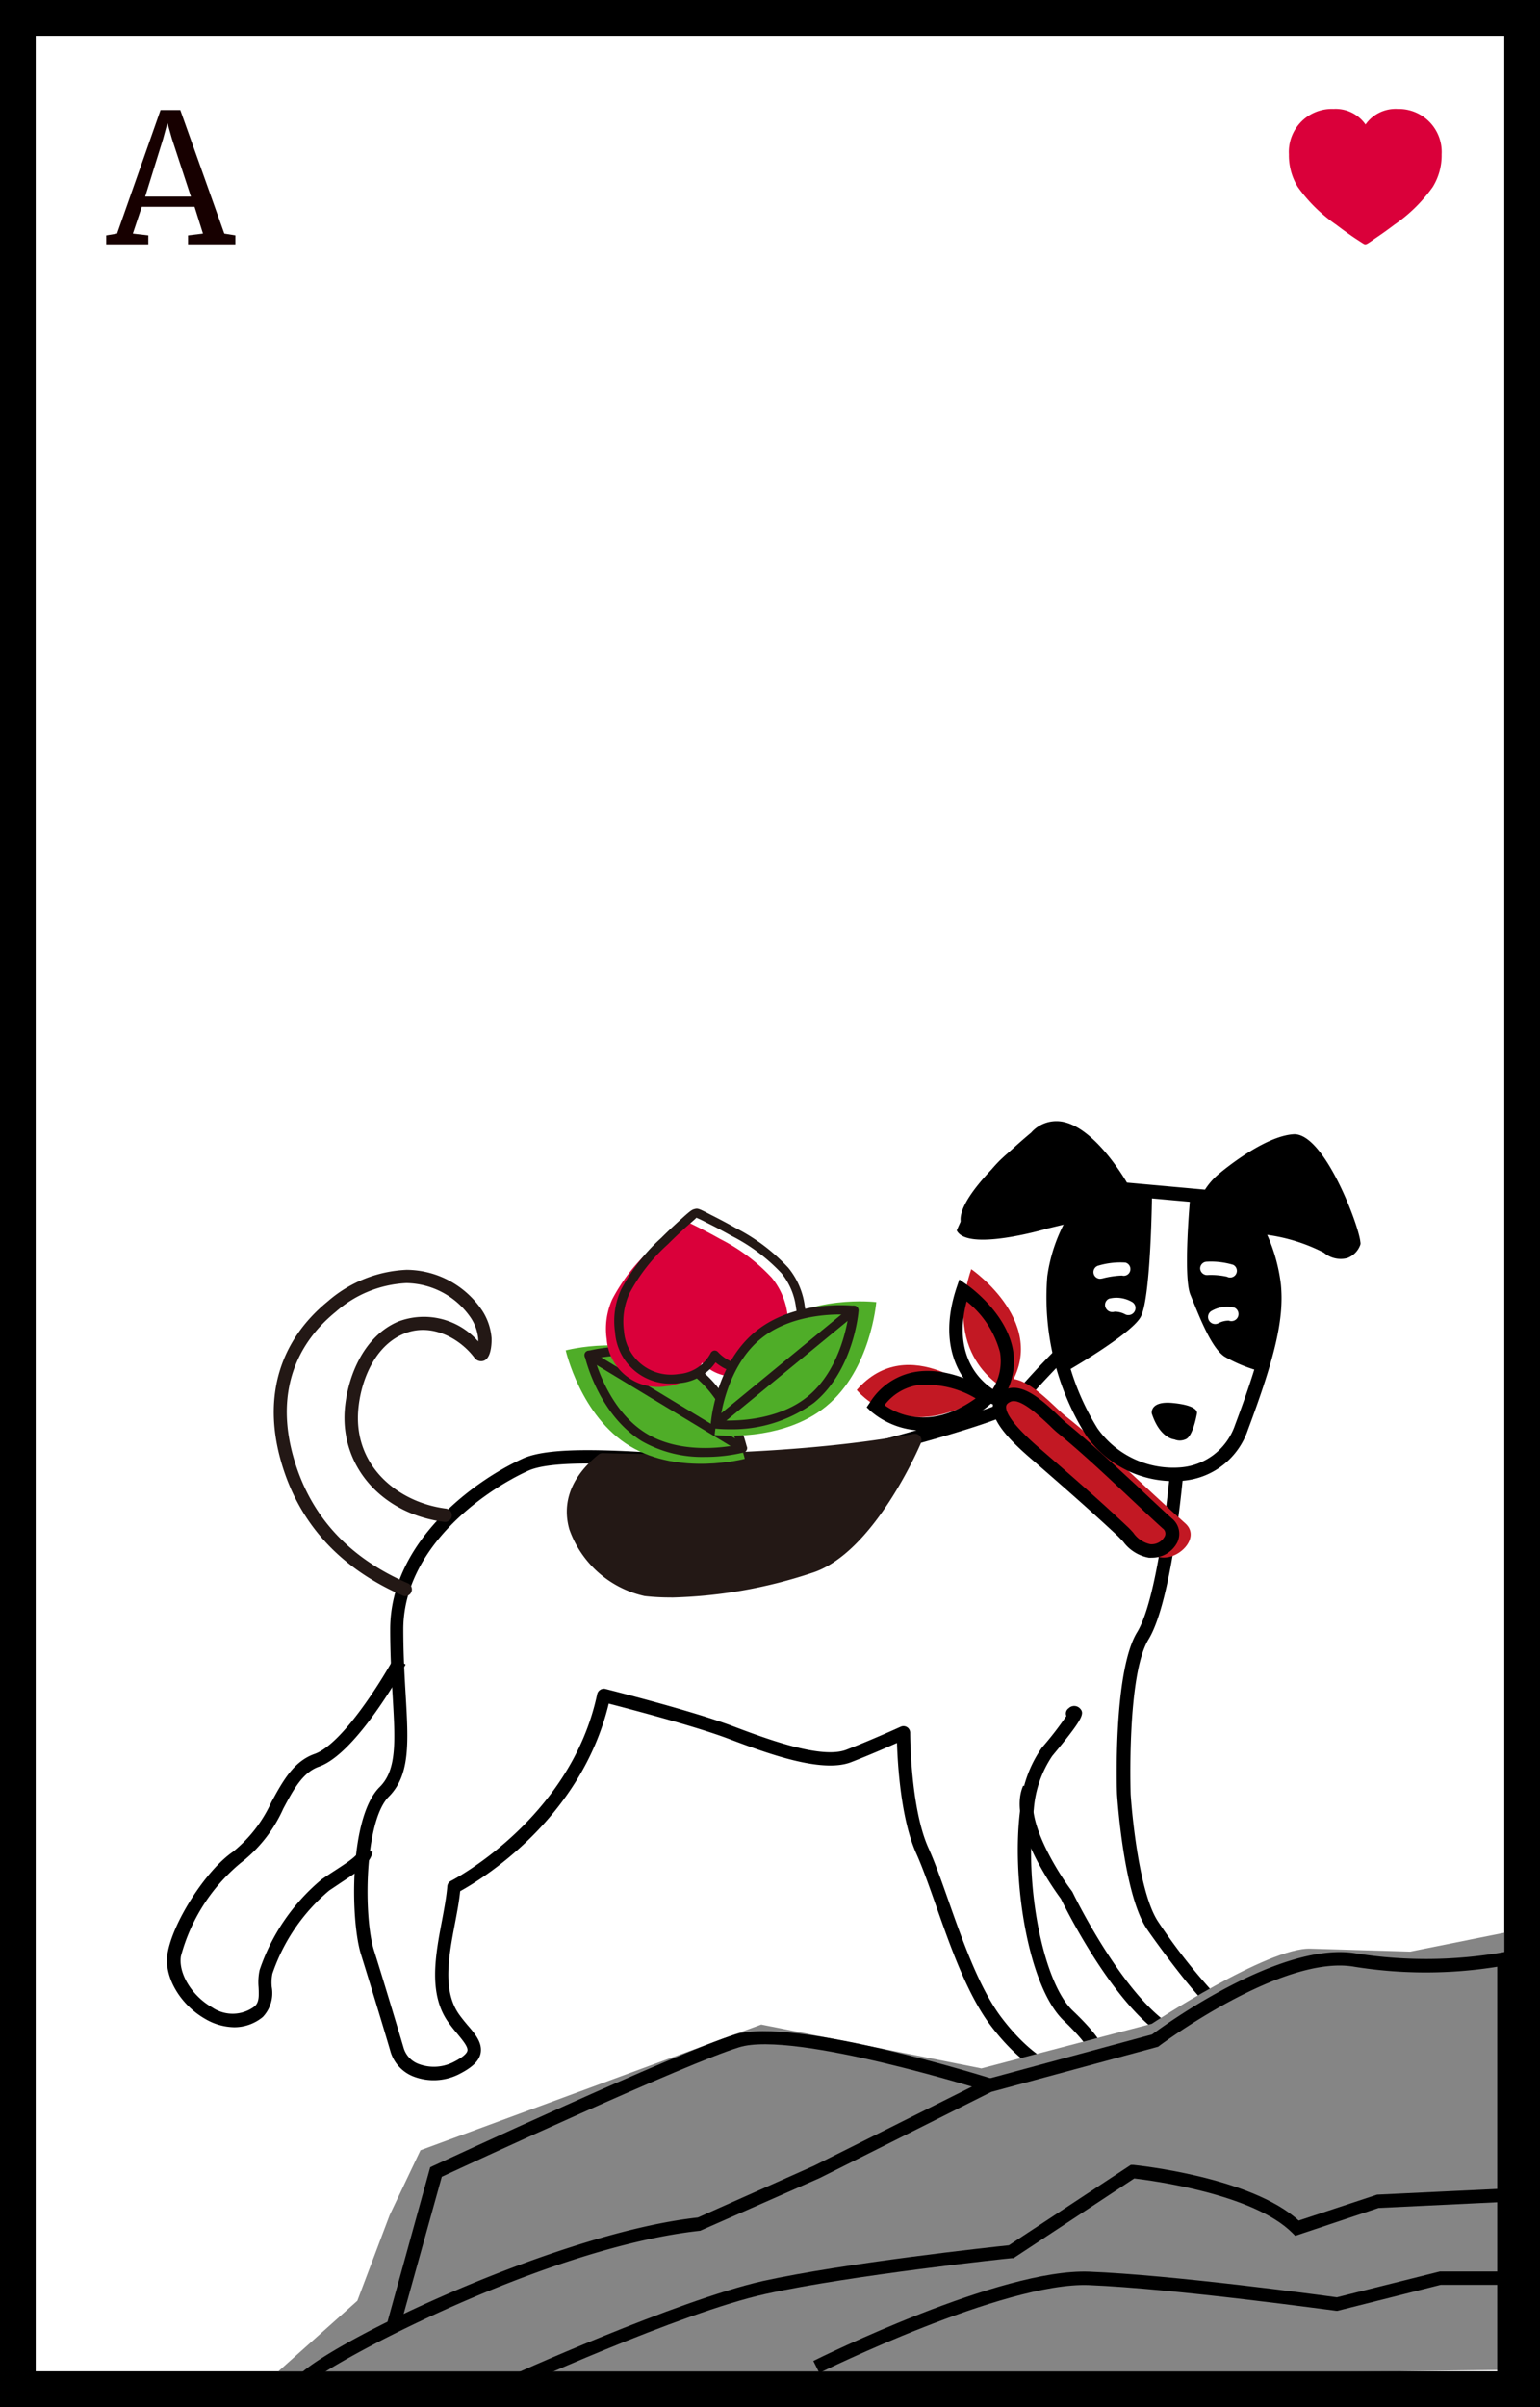 <svg xmlns="http://www.w3.org/2000/svg" width="128" height="200" viewBox="0 0 128 200"><rect x="0" y="0" width="128" height="200" fill="#333333" stroke="none"/><defs><style>.a{fill:#fff;}.b{fill:#170000;}.c{fill:#da003a;}.d{fill:#231815;}.e{fill:#c21823;}.f{fill:#858585;}.g{fill:#4fad28;}</style></defs><rect class="a" width="125.031" height="197.031" transform="translate(1.484 1.484)"/><path d="M138.88,210.85h-128v-200h128ZM13.84,207.884H135.92V13.816H13.84Z" transform="translate(-10.88 -10.85)"/><path class="b" d="M27.293,23.17h1.64l3.659,10.265.92.148v.742H29.579v-.742l1.239-.148-.7-2.227H25.734l-.742,2.227,1.284.148v.742h-3.5v-.742l.905-.148Zm.943,2.382-.371-1.314L27.5,25.582l-1.484,4.78h3.8Z" transform="translate(-13.948 -14.026)"/><path class="c" d="M164.8,23.048a3.05,3.05,0,0,0-2.672,1.291,3.021,3.021,0,0,0-2.657-1.291,3.57,3.57,0,0,0-3.711,3.77,5.01,5.01,0,0,0,.742,2.716,12.907,12.907,0,0,0,3.192,3.132c.623.475,1.2.883,1.581,1.136.742.482.742.49.831.49h0c.082,0,.134,0,.824-.49.379-.252.957-.653,1.581-1.128a12.84,12.84,0,0,0,3.2-3.14,4.988,4.988,0,0,0,.742-2.716,3.57,3.57,0,0,0-3.652-3.77Z" transform="translate(-48.629 -13.993)"/><path d="M134.642,142.525s-.074,8.981-.972,10.473-6.2,4.513-6.2,4.513a15.334,15.334,0,0,1,.356-11.942.252.252,0,0,0-.3-.341l-1.6.386s-6.613,1.959-7.519.156c0,0,1.707-4.149,3.808-6.034a12.447,12.447,0,0,1,3.986-2.494,11.69,11.69,0,0,1,2.531.742,13.308,13.308,0,0,1,2.679,2.9l.905,1.418Z" transform="translate(-38.886 -43.534)"/><path d="M144.631,143.2s-.638,6.739,0,8.283,1.677,4.372,2.835,5.144a12.246,12.246,0,0,0,3.132,1.262s1.432-4.928.95-7.214a34.072,34.072,0,0,0-1.544-4.891,28.058,28.058,0,0,1,3.251.661,30.06,30.06,0,0,1,4.1,1.856l.824-2-2.969-5.841L153.2,138.71l-3.859,1.7-3.192,2.969Z" transform="translate(-45.689 -43.914)"/><path d="M110.572,222.68c-2,0-4.579-1.744-6.851-4.72-1.959-2.568-3.37-6.569-4.609-10.1-.564-1.6-1.1-3.11-1.6-4.223-1.277-2.835-1.551-7.326-1.611-9.2-.876.386-2.353,1.032-3.822,1.6-2.486.957-7.162-.809-10.25-1.974-2.791-1.047-8.164-2.449-9.886-2.895-2.323,9.649-10.68,14.666-12.35,15.586-.082.839-.252,1.729-.43,2.665-.527,2.761-1.061,5.619.356,7.593.23.319.475.616.7.883.646.742,1.247,1.484,1.069,2.345-.141.653-.742,1.195-1.841,1.744a4.668,4.668,0,0,1-3.815.134,3.206,3.206,0,0,1-1.833-2.049c0-.045-1.566-5.247-2.449-8.068s-1-11.348,1.536-13.887c1.484-1.447,1.306-3.919,1.091-7.667-.1-1.588-.2-3.4-.2-5.448,0-7.251,6.932-12.336,11.029-14.191,2.39-1.091,8.231-.675,13.879-.282,3.815.267,7.422.52,9.248.237,4.505-.7,16.225-4.082,17.36-4.876a67.488,67.488,0,0,1,4.921-5.233.556.556,0,1,1,.787.787,66.992,66.992,0,0,0-4.758,5.032c-.579,1.165-14.733,4.861-18.132,5.388-1.952.3-5.619.045-9.493-.23-5.255-.364-11.215-.779-13.36.186-3.852,1.752-10.391,6.5-10.391,13.182,0,2.019.1,3.808.193,5.388.238,4.045.386,6.717-1.4,8.513-2.049,2.049-2.1,10.027-1.232,12.766s2.449,8.038,2.464,8.1a2.041,2.041,0,0,0,1.2,1.321,3.585,3.585,0,0,0,2.865-.1c1-.49,1.21-.824,1.239-.98.067-.312-.371-.839-.831-1.4-.245-.289-.5-.6-.742-.943-1.7-2.368-1.084-5.6-.542-8.454.193-1.024.371-1.989.445-2.858a.549.549,0,0,1,.3-.453c.1-.045,9.968-5.158,12.157-15.52a.572.572,0,0,1,.252-.356.549.549,0,0,1,.431-.074c.289.074,7.162,1.8,10.562,3.08,2.754,1.039,7.363,2.776,9.456,1.974,2.227-.861,4.505-1.907,4.527-1.915a.557.557,0,0,1,.787.5c0,.059,0,6.235,1.529,9.6.52,1.15,1.061,2.679,1.633,4.3,1.217,3.451,2.6,7.37,4.453,9.8,2.665,3.5,5.277,4.624,6.576,4.193.609-.208.92-.408.972-.638s-.059-1.106-2.412-3.347c-2.969-2.85-4.386-11.875-3.585-17.679a10.027,10.027,0,0,1,1.789-5,27.281,27.281,0,0,0,2.026-2.62.527.527,0,0,1,.186-.638.661.661,0,0,1,.935,0c.386.408.386.742-2.293,3.956a9.159,9.159,0,0,0-1.536,4.453c-.839,6.079.742,14.362,3.251,16.722,2.138,2.041,2.969,3.355,2.724,4.394-.186.846-1.009,1.217-1.707,1.484A2.88,2.88,0,0,1,110.572,222.68Z" transform="translate(-21.346 -49.622)"/><path d="M140.206,223.733a5.084,5.084,0,0,1-2.509-.853c-4.357-2.613-8.4-10.8-8.788-11.593-.453-.609-4.542-6.212-3.132-9.4l1.017.453c-.995,2.227,1.856,6.769,3.036,8.32l.059.1c.037.089,4.186,8.654,8.38,11.17.839.5,1.974.995,2.613.475a2.375,2.375,0,0,0,.571-1.959c-1.41-1.069-4.847-5.826-5.418-6.68-1.915-2.895-2.434-10.814-2.457-11.133s-.334-10.22,1.663-13.486c1.841-3.006,2.746-13.4,2.754-13.508l1.106.1c-.037.438-.935,10.762-2.909,14-1.818,2.969-1.484,12.744-1.484,12.848s.52,7.934,2.271,10.584a48.481,48.481,0,0,0,5.121,6.457.646.646,0,0,1,.4.43,3.407,3.407,0,0,1-.876,3.229A2.13,2.13,0,0,1,140.206,223.733Zm1.269-3.243a.512.512,0,0,0,.4.186.742.742,0,0,1-.423-.186Zm.4-.928Z" transform="translate(-40.731 -53.525)"/><path d="M35.153,227.346a4.907,4.907,0,0,1-2.382-.683c-2.086-1.18-3.444-3.488-3.154-5.381.393-2.59,3.184-6.962,5.433-8.506a11.242,11.242,0,0,0,3.2-4.127c.95-1.744,1.848-3.392,3.592-4.008,2.286-.8,5.537-6.027,6.6-7.971l.972.534c-.163.3-4.052,7.378-7.2,8.491-1.343.475-2.108,1.87-2.969,3.488A11.759,11.759,0,0,1,35.7,213.7a15.123,15.123,0,0,0-4.965,7.756c-.215,1.432.928,3.3,2.605,4.245a3.021,3.021,0,0,0,3.511-.082c.379-.319.379-.809.341-1.588a4.758,4.758,0,0,1,.089-1.447,16.781,16.781,0,0,1,5.151-7.519c.43-.3.839-.564,1.217-.809.987-.646,1.841-1.2,1.915-1.663l1.1.163c-.148.957-1.1,1.574-2.4,2.427-.371.245-.742.5-1.188.794a15.586,15.586,0,0,0-4.735,6.917A3.763,3.763,0,0,0,38.286,224a2.885,2.885,0,0,1-.742,2.494A3.711,3.711,0,0,1,35.153,227.346Z" transform="translate(-15.7 -58.912)"/><path class="d" d="M52.612,180.28a.593.593,0,0,1-.223-.045c-5.322-2.316-8.751-6.123-10.183-11.326s-.1-9.827,3.926-13.122a10.658,10.658,0,0,1,6.561-2.627h0A7.622,7.622,0,0,1,59.01,156.6a4.891,4.891,0,0,1,.742,2.227s.082,1.611-.638,1.885a.683.683,0,0,1-.8-.267c-1.232-1.618-3.6-2.924-5.886-1.959-2.516,1.061-3.6,4.119-3.763,6.413-.334,4.676,3.414,7.615,7.3,8.1a.557.557,0,0,1,.482.623.564.564,0,0,1-.623.482c-5.136-.646-8.617-4.557-8.276-9.285.193-2.613,1.484-6.108,4.453-7.363a6.007,6.007,0,0,1,6.643,1.655v-.223a3.778,3.778,0,0,0-.594-1.707,6.6,6.6,0,0,0-5.381-2.917h0a9.537,9.537,0,0,0-5.856,2.375c-3.659,2.969-4.891,7.14-3.563,11.964s4.453,8.4,9.56,10.606a.557.557,0,0,1-.223,1.061Z" transform="translate(-18.895 -47.656)"/><path d="M140.278,168.921s-.186-1.054,1.737-.868,2.056.683,2.019.868-.349,1.974-.972,2.16a1.15,1.15,0,0,1-.906,0S140.961,171.021,140.278,168.921Z" transform="translate(-44.546 -51.486)"/><path class="d" d="M103.747,172.25S99.939,181.238,95,182.767c-6.925,2.138-11.578,2.115-13.627,1.863-3.221-.393-9.434-6-3.563-10.762C77.807,173.868,91.708,174.462,103.747,172.25Z" transform="translate(-27.7 -52.583)"/><path class="d" d="M83.317,185.114A18.662,18.662,0,0,1,81.091,185a8.6,8.6,0,0,1-6.264-5.537c-.453-1.574-.4-3.926,2.42-6.22a.587.587,0,0,1,.379-.119c.141,0,13.976.564,25.822-1.6a.549.549,0,0,1,.609.742c-.156.371-3.963,9.233-9.1,10.821a39.759,39.759,0,0,1-11.638,2.034ZM77.8,174.241c-1.766,1.484-2.4,3.147-1.9,4.913a7.459,7.459,0,0,0,5.337,4.735c1.6.193,6.1.408,13.36-1.848,3.711-1.15,6.843-6.94,7.964-9.248a138.821,138.821,0,0,1-24.76,1.447Z" transform="translate(-27.503 -52.391)"/><path class="e" d="M123.14,165.529c-2.731,1.432,1.8,5.01,2.731,5.812,2.724,2.316,5.418,4.617,8.038,7.051.809.742,1.336,1.737,2.6,1.818,1.484.1,3.169-1.707,1.907-2.835-3.333-2.969-6.517-6.2-10.042-8.988C127.3,167.5,124.854,164.624,123.14,165.529Z" transform="translate(-39.894 -50.801)"/><path d="M135.662,180.487a1.357,1.357,0,0,1-.245,0,3.392,3.392,0,0,1-2.108-1.314c-.148-.163-.3-.319-.453-.475-2.323-2.175-4.706-4.245-7.006-6.249l-.156-.134c-1.6-1.373-3.414-3.125-3.229-4.535a1.559,1.559,0,0,1,.965-1.232h0c1.484-.742,3.31,1.017,4.513,2.167.223.215.423.4.586.542,2.041,1.663,4,3.511,5.938,5.292.957.906,1.915,1.811,2.895,2.694a1.633,1.633,0,0,1,.438,1.952A2.353,2.353,0,0,1,135.662,180.487Zm-11.749-12.952c-.319.148-.334.3-.349.371-.052.453.393,1.44,2.85,3.548l.163.141c2.316,2.011,4.706,4.082,7.036,6.279.186.171.349.349.512.527a2.308,2.308,0,0,0,1.425.965,1.239,1.239,0,0,0,1.195-.646.527.527,0,0,0-.171-.668c-.98-.891-1.945-1.8-2.909-2.709-1.885-1.766-3.83-3.6-5.849-5.247-.186-.156-.4-.356-.638-.594-.8-.742-2.472-2.36-3.266-1.967Z" transform="translate(-39.937 -51.064)"/><path class="e" d="M122.741,163.112s-5.47-2.531-2.969-10.042C119.773,153.07,126.542,157.724,122.741,163.112Z" transform="translate(-39.044 -47.622)"/><path class="e" d="M107.15,165.878s3.711,4.72,10.458.542C117.608,166.42,111.492,160.905,107.15,165.878Z" transform="translate(-35.941 -50.393)"/><path d="M121.524,164.777l-.423-.193c-.052,0-5.307-2.553-2.969-9.649l.238-.705.609.423c.134.089,3.288,2.286,3.852,5.44a5.581,5.581,0,0,1-1.054,4.312Zm-2.546-8.728c-1.195,4.55,1.173,6.635,2.175,7.288a4.453,4.453,0,0,0,.6-3.05,8.039,8.039,0,0,0-2.776-4.238Z" transform="translate(-38.633 -47.922)"/><path d="M113,169.428a6.754,6.754,0,0,1-4.4-1.618l-.334-.319.26-.386a5.552,5.552,0,0,1,3.652-2.531c3.147-.6,6.324,1.566,6.457,1.655l.609.423-.572.468a8.906,8.906,0,0,1-5.67,2.308Zm-3.251-2.115c.972.7,3.778,2.152,7.578-.564a7.927,7.927,0,0,0-4.951-1.076,4.342,4.342,0,0,0-2.627,1.64Z" transform="translate(-36.231 -50.566)"/><path d="M136.661,166.412a8.906,8.906,0,0,1-7.229-3.785A21.636,21.636,0,0,1,126.2,149.4a13.486,13.486,0,0,1,1.752-5.025,1.143,1.143,0,0,0-.787-.082c-.742.4-6.16,2.063-7.645,1.247a.957.957,0,0,1-.527-.809c-.1-2.227,4.869-6.45,5.863-7.274a2.791,2.791,0,0,1,2.442-.935c2.524.319,4.906,4.045,5.522,5.084l6.487.586a5.841,5.841,0,0,1,1.247-1.388c.379-.312,3.711-3.058,6.108-3.214,2.538-.163,5.448,7.6,5.559,8.951a.468.468,0,0,1,0,.223,1.833,1.833,0,0,1-1.084,1.113,2.16,2.16,0,0,1-1.945-.445,14.6,14.6,0,0,0-4.713-1.484,14.3,14.3,0,0,1,1.136,4.112c.275,2.791-.438,5.938-2.739,12.083a6.242,6.242,0,0,1-5.351,4.231A7.637,7.637,0,0,1,136.661,166.412Zm-7.645-21.65a11.876,11.876,0,0,0-1.707,4.743,20.782,20.782,0,0,0,3.058,12.514,7.712,7.712,0,0,0,6.984,3.243,5.2,5.2,0,0,0,4.453-3.511c2.227-5.938,2.924-8.988,2.665-11.593a13.664,13.664,0,0,0-1.484-4.668.572.572,0,0,1,0-.586.549.549,0,0,1,.534-.238c.186,0,4.453.623,6.235,1.848a1.21,1.21,0,0,0,.957.3.631.631,0,0,0,.341-.319,20.039,20.039,0,0,0-1.729-4.513c-1.343-2.65-2.279-3.31-2.627-3.288-1.648.1-4.3,1.982-5.47,2.969A4.06,4.06,0,0,0,140.1,143a.564.564,0,0,1-.564.334l-7.14-.638a.564.564,0,0,1-.438-.282c-.69-1.247-2.917-4.542-4.839-4.78a1.752,1.752,0,0,0-1.536.638c-2.3,1.907-5.426,5.04-5.515,6.331.861.393,5.589-.742,6.5-1.277a2.509,2.509,0,0,1,2.152.178.6.6,0,0,1,.245-.1.668.668,0,0,1,.742.438.69.69,0,0,1-.126.742.631.631,0,0,1-.564.171Z" transform="translate(-39.152 -43.349)"/><path class="a" d="M134.295,153.669a.557.557,0,0,1-.134-1.1,6.457,6.457,0,0,1,2.227-.245.557.557,0,0,1,.393.683.549.549,0,0,1-.683.393,7.519,7.519,0,0,0-1.64.245Z" transform="translate(-42.843 -47.421)"/><path class="a" d="M148.2,153.54a.542.542,0,0,1-.26-.067,6.258,6.258,0,0,0-1.663-.134.579.579,0,0,1-.564-.549.564.564,0,0,1,.557-.564,6.451,6.451,0,0,1,2.19.26.557.557,0,0,1-.26,1.054Z" transform="translate(-45.959 -47.397)"/><path class="f" d="M48.707,257.992l2.687-7.118,2.561-5.388,28.323-10.443,18.3,3.644,14.161-3.711s9.649-6.361,13.189-6.235l8.291.245,8.654-1.737v36.48L40.84,265.021Z" transform="translate(-19.006 -66.832)"/><path d="M145.4,266.153H44.07v-.52c-.134-2.123,21.279-12.618,33.771-13.983l9.649-4.3,14.384-7.2,13.723-3.711c1.091-.809,10.769-7.823,17-6.724a37.111,37.111,0,0,0,12.157-.1l.668-.134ZM45.1,265.774Zm.883-.742h98.3V230.816a37.533,37.533,0,0,1-11.875,0c-6-1.061-16.121,6.5-16.217,6.576l-.089.067-13.872,3.756-14.258,7.155-9.931,4.379c-11.905,1.284-28.085,9.537-32.056,12.291Z" transform="translate(-19.838 -67.407)"/><path d="M68.18,272.282l-.46-1.009c.586-.267,14.458-6.539,21.613-8.164,6.739-1.484,19.023-2.828,20.455-2.969l10.139-6.68h.2c.408.045,9.782,1.009,13.753,4.624l6.517-2.152,10.51-.5.052,1.106-10.436.5-6.932,2.316-.245-.245c-3.251-3.251-11.742-4.357-13.137-4.52l-10.035,6.621h-.141c-.134,0-13.36,1.41-20.455,2.969S68.321,272.223,68.18,272.282Z" transform="translate(-25.935 -73.589)"/><path d="M103.007,273.822l-.5-.995c.631-.319,15.586-7.7,22.912-7.422,6.888.267,19.3,1.952,20.6,2.13l8.565-2.145h5.322V266.5H154.65l-8.573,2.16h-.1c-.134,0-13.419-1.855-20.6-2.138C118.341,266.266,103.156,273.747,103.007,273.822Z" transform="translate(-34.904 -76.664)"/><path d="M55.416,263.361l-1.076-.3L58.007,249.8l.23-.111c.831-.379,20.329-9.441,25.1-10.925,4.906-1.484,20.782,3.5,21.472,3.711l-.334,1.061c-.163-.052-16.232-5.121-20.782-3.711-4.453,1.366-22.459,9.708-24.723,10.762Z" transform="translate(-22.25 -69.729)"/><path class="g" d="M83.99,163.073c4.112,2.486,5.351,7.964,5.351,7.964s-5.426,1.44-9.537-1.047-5.344-7.964-5.344-7.964S79.886,160.586,83.99,163.073Z" transform="translate(-27.438 -49.83)"/><path class="d" d="M86.587,170.911a10.139,10.139,0,0,1-5.24-1.306c-3.615-2.227-4.706-6.865-4.75-7.058a.371.371,0,0,1,.267-.445c.193-.052,4.839-1.247,8.454.943h0c3.615,2.182,4.706,6.858,4.75,7.058a.371.371,0,0,1-.267.438A13.516,13.516,0,0,1,86.587,170.911Zm-9.166-8.164c.327,1.113,1.522,4.542,4.312,6.227s6.376,1.165,7.519.935c-.334-1.113-1.529-4.535-4.312-6.227h0c-2.8-1.7-6.383-1.173-7.519-.943Z" transform="translate(-27.989 -49.86)"/><path class="d" d="M89.7,170.674a.364.364,0,0,1-.186-.059L76.759,162.9a.371.371,0,1,1,.386-.631l12.744,7.719a.364.364,0,0,1,.126.512A.379.379,0,0,1,89.7,170.674Z" transform="translate(-27.981 -49.98)"/><path class="c" d="M94.077,155.492a5.99,5.99,0,0,0-1.306-3.1,15.222,15.222,0,0,0-4.283-3.221c-.816-.46-1.566-.846-2.049-1.084-.883-.438-.957-.46-1.054-.453h0c-.1,0-.134,0-.913.742-.4.356-1.024.92-1.692,1.588a15.126,15.126,0,0,0-3.281,4.216,6.012,6.012,0,0,0-.453,3.325,4.268,4.268,0,0,0,4.958,3.889,3.629,3.629,0,0,0,2.969-1.945,3.615,3.615,0,0,0,3.325,1.069,4.26,4.26,0,0,0,3.778-5.032Z" transform="translate(-28.616 -46.22)"/><path class="d" d="M84.7,160.831a4.587,4.587,0,0,1-4.72-4.253,6.316,6.316,0,0,1,.482-3.525,15.587,15.587,0,0,1,3.355-4.327c.675-.675,1.306-1.247,1.707-1.611.816-.742.883-.742,1.113-.8s.364,0,1.284.482c.49.245,1.239.631,2.071,1.1a15.587,15.587,0,0,1,4.386,3.31,6.3,6.3,0,0,1,1.381,3.273h0a4.631,4.631,0,0,1-4.1,5.47,4.045,4.045,0,0,1-3.325-.883,4.06,4.06,0,0,1-2.969,1.722,5.194,5.194,0,0,1-.668.045Zm2.034-13.783c0,.037-.453.416-.683.623-.4.356-1.017.92-1.677,1.581a14.844,14.844,0,0,0-3.2,4.09,5.633,5.633,0,0,0-.453,3.125,3.919,3.919,0,0,0,4.542,3.57,3.281,3.281,0,0,0,2.665-1.744.4.4,0,0,1,.282-.208.371.371,0,0,1,.327.126,3.288,3.288,0,0,0,3.036.987,3.911,3.911,0,0,0,3.451-4.639h0A5.6,5.6,0,0,0,93.8,151.65a14.94,14.94,0,0,0-4.171-3.11c-.809-.46-1.551-.839-2.034-1.076A8.971,8.971,0,0,0,86.73,147.048Z" transform="translate(-28.857 -45.873)"/><path class="g" d="M95.339,159.145c-3.711,3.05-4.149,8.647-4.149,8.647s5.574.653,9.285-2.4,4.149-8.647,4.149-8.647S99.05,156.065,95.339,159.145Z" transform="translate(-31.792 -48.557)"/><path class="d" d="M92.274,167.418a10.387,10.387,0,0,1-1.188-.059.364.364,0,0,1-.327-.393c0-.2.43-4.988,3.711-7.667h0c3.266-2.679,8.038-2.16,8.239-2.138a.371.371,0,0,1,.327.4c0,.2-.43,4.98-3.711,7.66A11.522,11.522,0,0,1,92.274,167.418Zm-.742-.742c1.158.059,4.787.067,7.3-2s3.214-5.626,3.377-6.776c-1.158-.067-4.787-.067-7.3,2h0c-2.486,2.026-3.229,5.589-3.362,6.739Zm3.14-7.066Z" transform="translate(-31.677 -48.666)"/><path class="d" d="M91.131,167.356a.356.356,0,0,1-.289-.141.371.371,0,0,1,.052-.52l11.512-9.463a.386.386,0,0,1,.527.052.371.371,0,0,1-.052.52l-11.519,9.463A.349.349,0,0,1,91.131,167.356Z" transform="translate(-31.677 -48.677)"/><path d="M138.88,210.85h-128v-200h128ZM13.84,207.884H135.92V13.816H13.84Z" transform="translate(-10.88 -10.85)"/><path class="a" d="M136.966,157.709a.534.534,0,0,1-.26-.059,1.848,1.848,0,0,0-.891-.223.6.6,0,0,1-.742-.341.564.564,0,0,1,.289-.742,2.561,2.561,0,0,1,1.87.252.579.579,0,0,1,.267.779A.586.586,0,0,1,136.966,157.709Z" transform="translate(-43.178 -48.444)"/><path class="a" d="M147.186,158.712a.586.586,0,0,1-.527-.327.579.579,0,0,1,.267-.779,2.553,2.553,0,0,1,1.87-.252.587.587,0,0,1-.468,1.076,1.841,1.841,0,0,0-.883.223A.549.549,0,0,1,147.186,158.712Z" transform="translate(-46.189 -48.705)"/></svg>